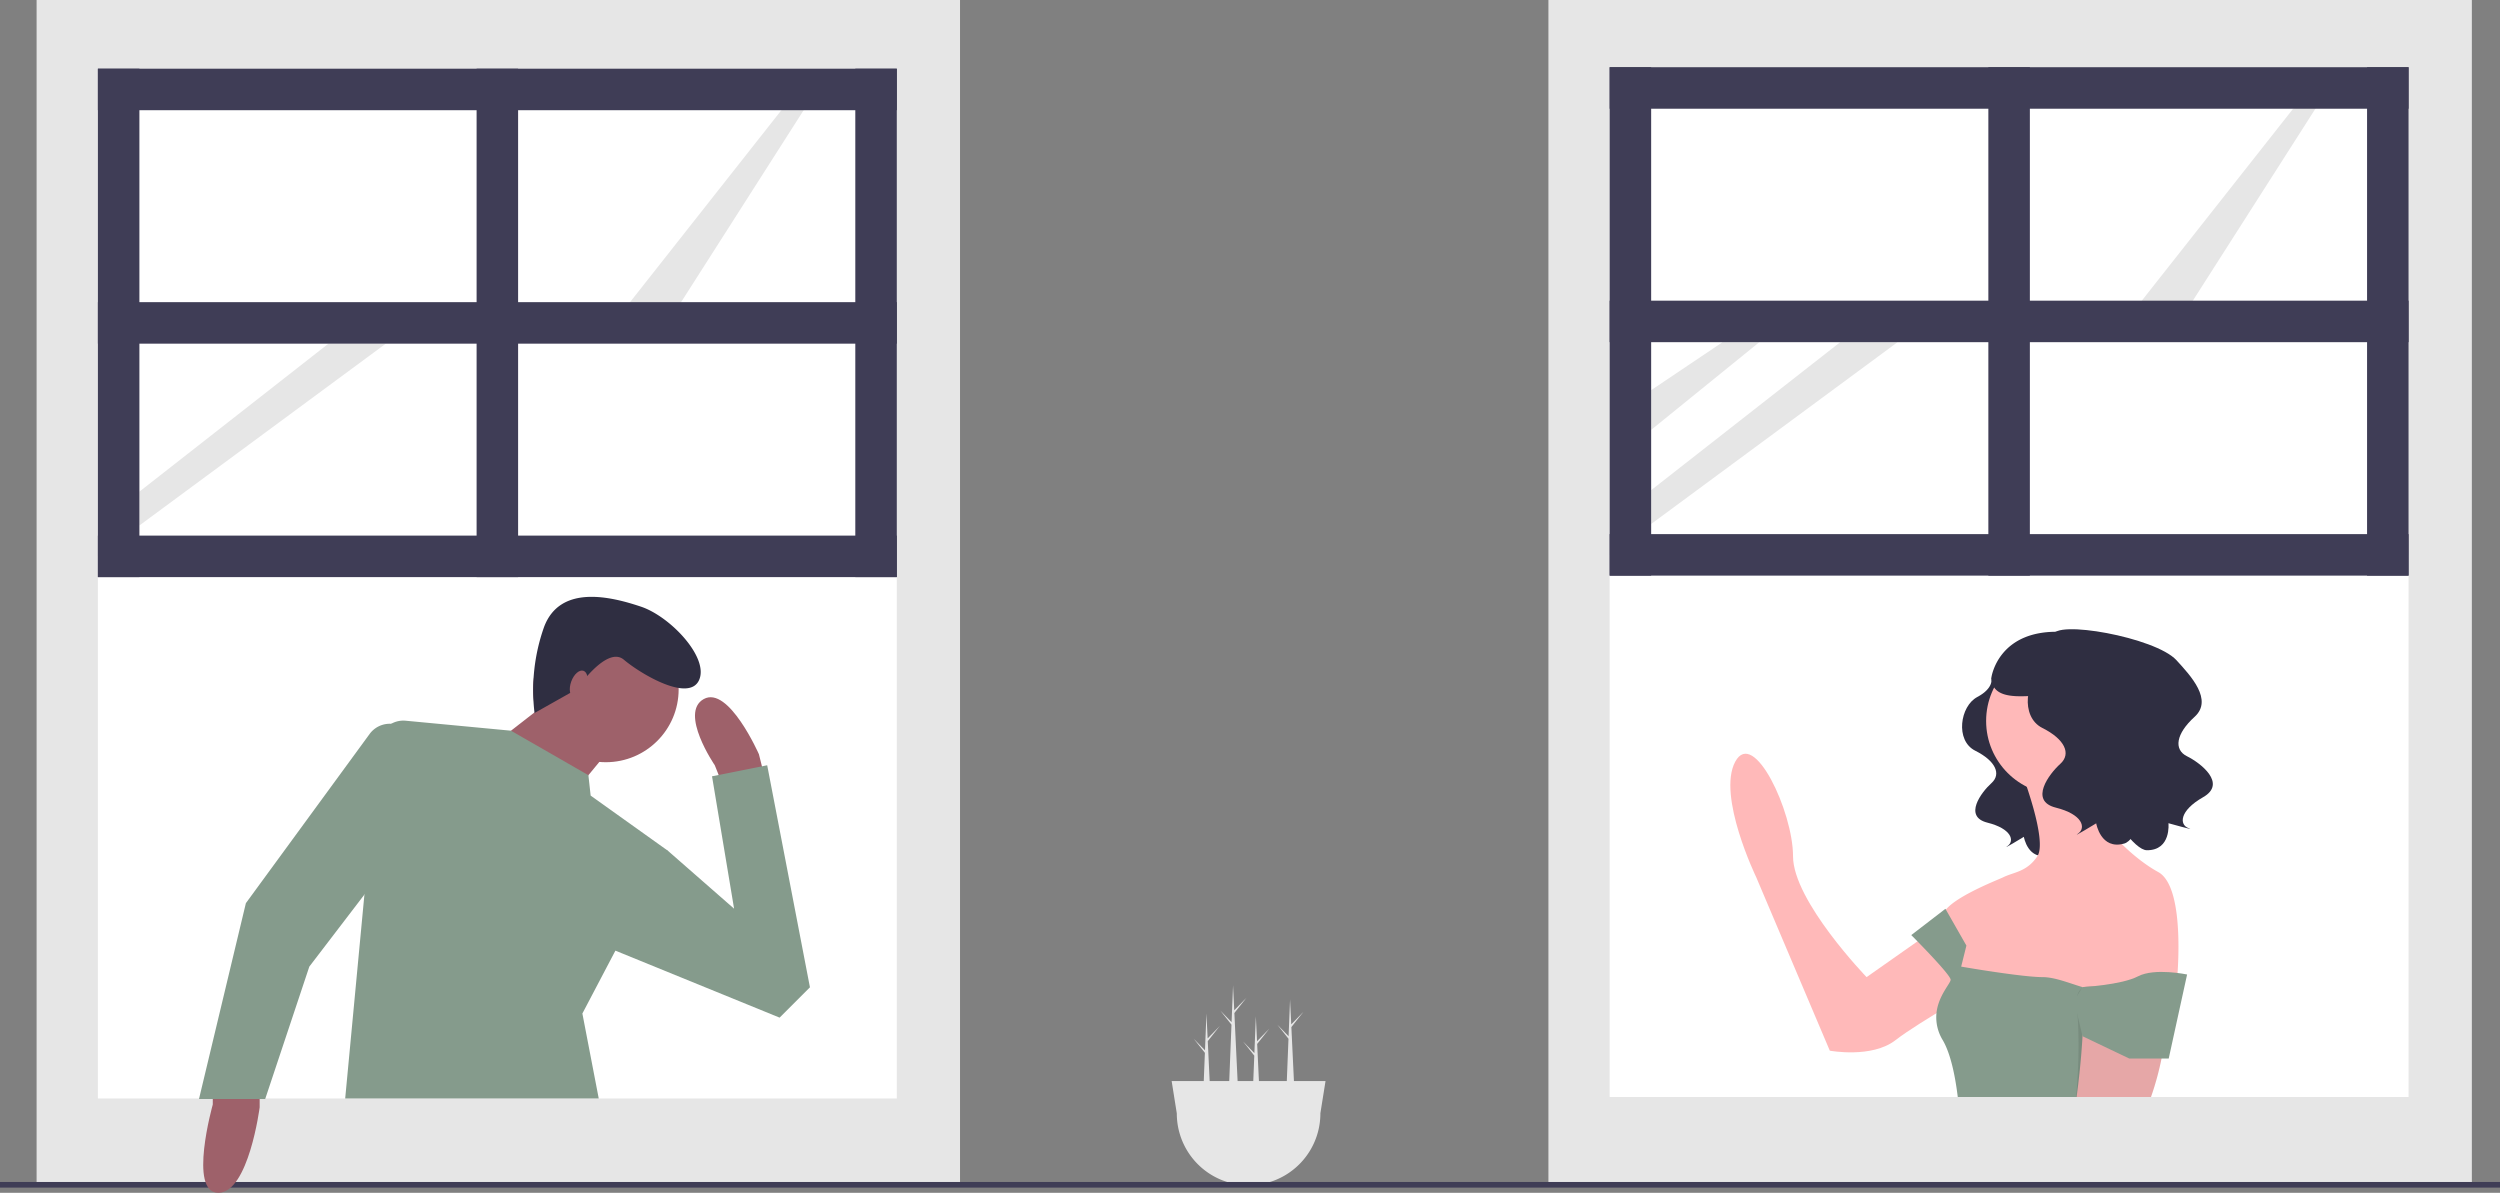 <svg id="f0b4e0b4-8ccd-46fa-8baa-3b2354185db9" data-name="Layer 1" xmlns="http://www.w3.org/2000/svg" width="888" height="423.679" viewBox="0 0 888 423.679"><rect x="0" y="0" width="888" height="423.679" fill="#808080" stroke="none"/><polygon points="442.753 354.387 438.401 358.848 437.98 350 437.459 363.064 433.449 358.952 437.423 363.966 436.107 397 440.216 397 438.447 359.819 442.753 354.387" fill="#e6e6e6"/><polygon points="450.852 365.387 446.5 369.848 446.079 361 445.558 374.064 441.547 369.952 445.522 374.966 444.206 408 448.314 408 446.546 370.819 450.852 365.387" fill="#e6e6e6"/><polygon points="463 359.387 458.648 363.848 458.227 355 457.706 368.064 453.695 363.952 457.67 368.966 456.354 402 460.462 402 458.694 364.819 463 359.387" fill="#e6e6e6"/><polygon points="433.305 364.387 428.952 368.848 428.531 360 428.011 373.064 424 368.952 427.975 373.966 426.658 407 430.767 407 428.998 369.819 433.305 364.387" fill="#e6e6e6"/><rect x="13" width="328" height="420" fill="#e6e6e6"/><rect x="34.772" y="25.326" width="283.775" height="179.663" fill="#fff"/><rect x="34.77" y="197.62" width="283.78" height="192.56" fill="#fff"/><rect x="169.289" y="24.404" width="14.742" height="180.584" fill="#3f3d56"/><rect x="303.805" y="24.404" width="14.742" height="180.584" fill="#3f3d56"/><rect x="34.772" y="190.247" width="283.775" height="14.742" fill="#3f3d56"/><polygon points="74.876 122.067 49.514 139.115 49.514 153.219 87.935 122.067 74.876 122.067" fill="#fff"/><polygon points="116.663 122.067 49.514 174.634 49.514 186.649 137.034 122.067 116.663 122.067" fill="#e6e6e6"/><rect x="34.772" y="24.404" width="14.742" height="180.584" fill="#3f3d56"/><polygon points="277.543 39.146 220.884 111.011 238.39 112.853 287.221 36.382 277.543 39.146" fill="#e6e6e6"/><rect x="34.772" y="24.404" width="283.775" height="14.742" fill="#3f3d56"/><rect x="34.772" y="107.326" width="283.775" height="14.742" fill="#3f3d56"/><rect x="550" width="328" height="420" fill="#e6e6e6"/><rect x="571.749" y="24.798" width="283.775" height="179.663" fill="#fff"/><rect x="571.75" y="197.09" width="283.77" height="192.56" fill="#fff"/><rect x="706.265" y="23.876" width="14.742" height="180.584" fill="#3f3d56"/><rect x="840.782" y="23.876" width="14.742" height="180.584" fill="#3f3d56"/><rect x="571.749" y="189.719" width="283.775" height="14.742" fill="#3f3d56"/><polygon points="611.853 121.539 586.49 138.588 586.49 152.691 624.911 121.539 611.853 121.539" fill="#e6e6e6"/><polygon points="653.64 121.539 586.49 174.106 586.49 186.121 674.011 121.539 653.64 121.539" fill="#e6e6e6"/><rect x="571.749" y="23.876" width="14.742" height="180.584" fill="#3f3d56"/><polygon points="814.52 38.618 757.861 110.483 775.366 112.325 824.198 35.854 814.52 38.618" fill="#e6e6e6"/><rect x="571.749" y="23.876" width="283.775" height="14.742" fill="#3f3d56"/><rect x="571.749" y="106.798" width="283.775" height="14.742" fill="#3f3d56"/><path d="M863.36,478.905s1.08,3.598-5.038,6.837-7.916,15.473-.72,19.071,9.356,8.276,5.757,11.515-10.075,11.875-1.439,14.034,9.716,6.477,7.197,8.276,5.757-3.239,5.757-3.239,1.439,8.636,8.996,6.477,28.787-43.181,17.992-48.938S863.36,478.905,863.36,478.905Z" transform="translate(-156 -238.161)" fill="#2f2e41"/><path d="M853.54,560.971,819.013,585.233s-26.128-27.061-26.128-42.925-13.997-45.724-20.529-33.593,7.465,41.059,7.465,41.059l26.128,61.588s14.93,2.799,23.329-3.733,31.727-19.596,31.727-19.596Z" transform="translate(-156 -238.161)" fill="#ffb9b9"/><circle cx="731.6" cy="256.09" r="26.128" fill="#ffb9b9"/><path d="M874.069,512.447s9.332,24.262,5.599,29.861-8.398,5.599-12.131,7.465c-1.866.933-21.462,8.398-21.462,13.997a22.269,22.269,0,0,0,2.799,10.265l2.799,15.864,23.329,14.93,30.794-3.733,23.329-13.064s3.733-34.527-6.532-40.126-22.396-18.663-21.462-23.329,1.866-15.864,1.866-15.864Z" transform="translate(-156 -238.161)" fill="#ffb9b9"/><path d="M923.53,583.371v.03l-.84,8.24-1.07,10.57-1.22,11.95-1.38,13.65H851.4c-.91-7.46-2.52-15.37-5.33-20.18a15.483,15.483,0,0,1-2.24-9.57c.63-6.25,5.04-10.61,5.04-11.89,0-1.4-7.86-9.61-11.79-13.64-1.32-1.35-2.2-2.23-2.2-2.23l12.13-9.33.17.29,1.7,2.98,5.59,9.79-1.86,7.47s2.89.5,6.91,1.14c6.95,1.09,17.29,2.59,22.01,2.59,4.38,0,9.73,2.25,14.15,3.54.14.04.27.08.4.12,2.78.78,5.16,1.14,6.66.24a2.323,2.323,0,0,0,.26-.17,11.02,11.02,0,0,1,2.52-1.27h.01a73.328,73.328,0,0,1,9.9-2.74c3.78-.83,7.1-1.41,7.91-1.55a.014.014,0,0,1,.02,0C923.47,583.381,923.53,583.371,923.53,583.371Z" transform="translate(-156 -238.161)" fill="#859b8c"/><path d="M926.44,581.951c-.07.5-.13,1.01-.19,1.51-.29,2.2-.53,4.4-.74,6.6q-.87,8.76-1.05,17.57a36.689,36.689,0,0,1-.69,6.53,101.634,101.634,0,0,1-3.74,13.65H893.61c.7-5.2,1.64-13.2,2.1-21.58v-.01c.07-1.3.12-2.61.17-3.92a125.103,125.103,0,0,0-.18-13.21c-.01-.11-.01-.22-.02-.32-.05-.57-.1-1.12-.15-1.67-1.86-18.66,9.33-39.19,9.33-39.19,3.79,0,7.49,2.09,10.79,4.97A33.185,33.185,0,0,1,926.44,581.951Z" transform="translate(-156 -238.161)" fill="#ffb9b9"/><path d="M924.46,607.631a36.689,36.689,0,0,1-.69,6.53,101.634,101.634,0,0,1-3.74,13.65H893.41a189.552,189.552,0,0,0,.75-25.3c-.05-1.24-.12-2.5-.22-3.75v-.02q-.105-1.62-.27-3.24a10.216,10.216,0,0,1,.2-3.74v-.02a4.401,4.401,0,0,1,1.45-2.38,2.599,2.599,0,0,1,.38-.27,1.974,1.974,0,0,1,.38-.2,2.588,2.588,0,0,1,.38-.17,7.037,7.037,0,0,1,3.24-.28,14.931,14.931,0,0,1,3.04.69,43.505,43.505,0,0,1,12.19,6.86,44.321,44.321,0,0,1,6.69,6.22C923.38,604.291,924.46,606.211,924.46,607.631Z" transform="translate(-156 -238.161)" opacity="0.1" style="isolation:isolate"/><path d="M892.732,593.631l2.975,12.598,16.621,7.932h13.997l6.532-29.861s-11.533-2.439-17.431.647-19.748,3.824-19.748,3.824Z" transform="translate(-156 -238.161)" fill="#859b8c"/><path d="M887.814,468.026s1.196,3.986-5.581,7.574-8.77,17.141-.797,21.127,10.364,9.168,6.378,12.756-11.162,13.155-1.595,15.546,10.763,7.175,7.973,9.168,6.378-3.588,6.378-3.588,1.595,9.567,9.966,7.175,16.723-45.869,7.392-57.066C909.251,470.308,887.814,468.026,887.814,468.026Z" transform="translate(-156 -238.161)" fill="#2f2e41"/><path d="M885.267,463.923c.002-5.84,36.3.571,43.791,8.725,5.187,5.647,13.067,14.142,6.464,20.13S928.014,504.402,932.82,506.782s14.295,9.658,5.727,14.541-8.43,9.812-5.205,10.978-7.109-1.735-7.109-1.735,1.044,9.643-7.662,9.597-33.683-47.892-27.716-61.191C896.402,466.606,885.267,463.923,885.267,463.923Z" transform="translate(-156 -238.161)" fill="#2f2e41"/><path d="M889.052,462.643c-23.365-1.407-25.71,16.181-25.71,16.181.162,10.178,16.325,5.219,20.814,6.736,5.416-3.896,15.856-11.268,23.322-16.529A35.312,35.312,0,0,0,889.052,462.643Z" transform="translate(-156 -238.161)" fill="#2f2e41"/><path d="M572.173,622.161l1.827,11.5a25.5,25.5,0,0,0,51,0l.013-.158,1.814-11.342Z" transform="translate(-156 -238.161)" fill="#e6e6e6"/><rect y="419.839" width="888" height="2" fill="#3f3d56"/><path d="M248.234,625.589v5.878s-3.919,30.372-14.696,30.372-1.959-31.352-1.959-31.352v-4.899Z" transform="translate(-156 -238.161)" fill="#9e616a"/><path d="M411.85,514.879l-1.959-4.899s-12.737-18.615-3.919-23.514,19.595,19.595,19.595,19.595l1.959,7.838Z" transform="translate(-156 -238.161)" fill="#9e616a"/><circle cx="215.191" cy="244.877" r="25.862" fill="#9e616a"/><polygon points="196.576 247.816 178.942 261.532 203.435 282.106 217.15 265.451 196.576 247.816" fill="#9e616a"/><path d="M368.67,628.341H278.61l6.83-72.43,5.07-53.79v-.01a8.815,8.815,0,0,1,9.62-7.95l37.37,3.54,27.5,15.81.8,7.25,27.44,19.59-18.65,35.48-11.73,22.33Z" transform="translate(-156 -238.161)" fill="#859b8c"/><path d="M291.343,548.19l-25.473,33.311L250.194,628.528H226.68l16.656-69.561,43.964-60.115a8.855,8.855,0,0,1,10.135-3.086,8.047,8.047,0,0,0,1.745.497Z" transform="translate(-156 -238.161)" fill="#859b8c"/><polygon points="215.681 336.482 276.915 361.465 287.691 350.689 272.506 271.819 252.911 275.739 260.749 322.766 237.236 302.192 229.397 300.232 215.681 336.482" fill="#859b8c"/><path d="M345.868,491.414a67.353,67.353,0,0,1,3.367-30.499c5.738-15.402,24.031-10.76,34.449-7.267s24.221,18.103,20.63,26.078-20.637-2.1-26.718-7.237-16.703,10.463-16.703,10.463Z" transform="translate(-156 -238.161)" fill="#2f2e41"/><ellipse cx="361.548" cy="481.197" rx="5.06" ry="2.811" transform="translate(-370.217 418.428) rotate(-70.023)" fill="#9e616a"/></svg>